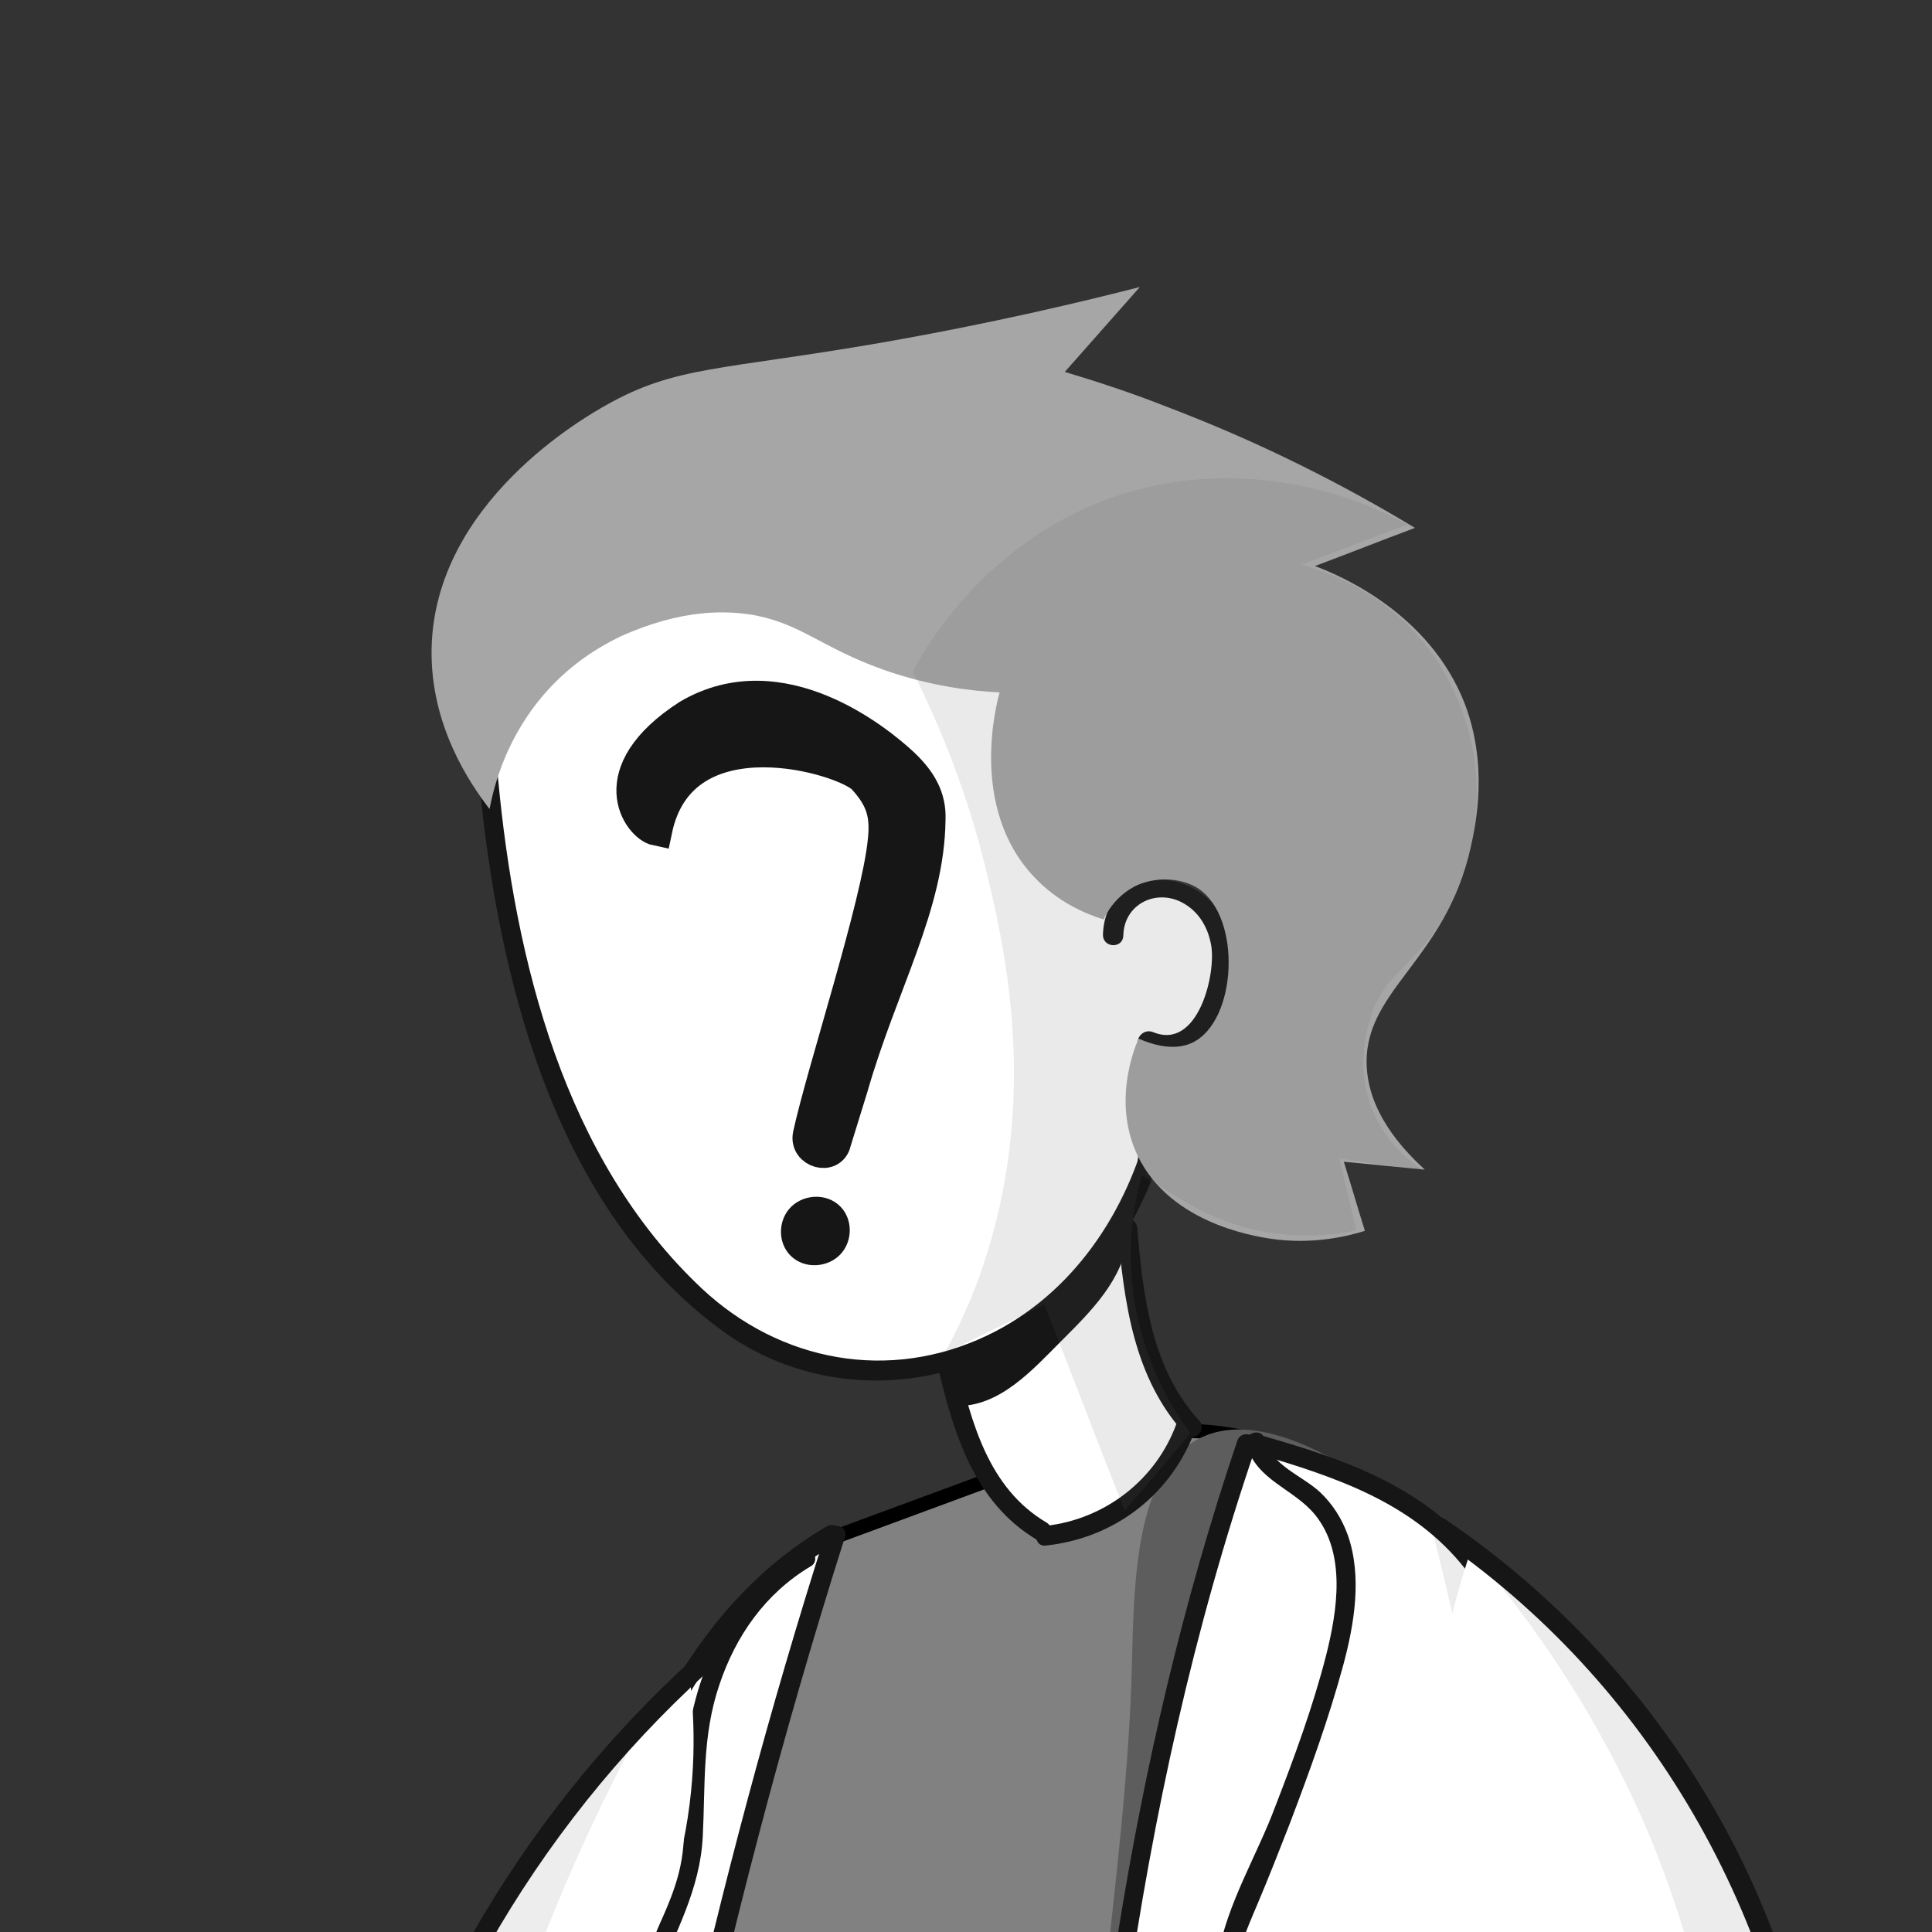 <?xml version="1.0" encoding="UTF-8"?>
<svg id="Layer_2" data-name="Layer 2" xmlns="http://www.w3.org/2000/svg" width="423.7" height="423.7" viewBox="0 0 423.7 423.7">
  <rect x="0" y="0" width="423.7" height="423.7" fill="#333333" stroke="none"/>
  <g>
    <g id="torso">
      <path d="M219.8,323.5c-12.85,4.76-25.84,9.53-38.69,14.29-13.71,32.62-26.71,68.86-38.11,108.41-29.01,101.91-37.1,194.3-36.95,268.06,17.61,5.49,36.67,10.54,57.02,15.01,51.25,11.12,98.02,14.87,138,15.01,1.3-87.33,2.6-174.67,4.04-262,1.01-49.95,2.02-100.04,3.03-149.98-5.34-4.47-19.49-15.3-41-18.04-23.67-2.74-41.43,6.06-47.35,9.24Z" style="fill: #818181; stroke: #000; stroke-linejoin: round; stroke-width: 3.12px;"/>
      <path d="M263.11,315.42c-14,6.93-14.44,31.18-14.87,49.51-1.15,46.91-11.84,93.68-8.95,140.46,2.89,47.2-9.09,118.66-78.09,223.6,23.39,4.47,49.22,8.37,77.23,10.83,22.09,2.02,42.87,2.89,62.36,3.03,.72-25.69,1.3-51.39,2.02-77.23,2.74-111.44,4.62-222.88,5.92-334.47-6.06-4.76-29.88-23.67-45.62-15.73Z" style="fill: #5d5d5d;"/>
    </g>
    <g id="coat_left" data-name="coat left">
      <path d="M273.79,315.85c-1.59,4.91-3.75,11.98-6.21,20.64-5.92,20.93-13.28,50.52-20.64,98.3-3.75,24.11-10.1,66.4-13.14,123.71-.72,13.86-2.02,43.31,1.44,157.49,2.17,74.05,3.32,111.15,5.49,142.33,1.56,21.97,3.36,42.89,5.34,62.95,3.78,38.63,147.8,61.27,172.34,40.66,2.99-2.51,4.22-5.65,3.19-9.49-2.5-9.21-7.17-26.93-13.09-54.07-8.82-40.48-20.43-101.9-31.66-187.28-6.5-49.66-5.2-48.94-21.36-195.31-6.35-57.45-11.69-104.37-15.16-134.83-.72-7.22-3.18-22.52-14.44-37.1-18.62-24.25-46.77-27.57-52.11-28Z" style="fill: #fff;"/>
      <path d="M313.63,333.75c3.61,14,8.52,34.93,13.14,60.48,12.85,71.17,11.55,113.75,14.44,169.9,5.2,101.77,16.17,94.41,26.13,226.92,4.62,60.63,6.93,93.4,4.76,138.87-3.32,72.03-15.88,131.07-26.85,171.92,13.14-4.04,29.16-10.25,46.05-19.92,24.68-14.15,42.58-30.46,54.28-43.31-3.32-10.54-8.23-26.27-13.71-45.33-17.18-60.2-33.63-131.79-52.26-269.51-11.12-81.85-8.66-81.99-24.68-212.49-7.65-62.36-14.58-113.46-19.2-147.82-2.6-5.49-6.35-11.84-11.69-18.62-3.46-4.62-7.07-8.23-10.39-11.12Z" style="fill: rgba(96, 96, 96, .12);"/>
      <path d="M271.34,315.99c-23.82,70.59-33.63,144.79-37.1,218.98-3.61,77.95-1.59,156.33,.58,234.28,1.3,45.62,3.03,91.09,5.05,136.7,.14,2.74,4.47,2.74,4.33,0-3.75-80.55-6.21-161.1-7.22-241.65-.87-75.06-.43-150.42,9.96-224.76,5.92-41.43,14.87-82.43,28.44-122.12,1.01-2.89-3.18-4.04-4.04-1.44Z" style="fill: #161616;"/>
      <path d="M275.81,318.88c17.18,5.05,34.07,10.68,45.47,25.12,9.67,11.98,14.44,27.14,17.47,42.15,3.61,17.47,5.05,35.51,6.78,53.27,2.02,20.21,4.04,40.56,5.92,60.92,7.51,79.68,16.6,159.37,28.29,238.62,6.64,45.33,14,90.51,22.09,135.69,.43,2.74,4.62,1.59,4.19-1.15-15.01-83.58-27.43-167.45-37.53-251.75-4.91-41.86-9.24-83.72-13.14-125.59-2.02-21.22-4.04-42.44-6.21-63.66-1.73-16.46-3.18-33.2-6.64-49.51-3.32-15.59-8.95-31.18-19.49-43.45-11.98-14-29.01-19.78-46.19-24.68-2.6-.87-3.75,3.32-1.01,4.04Z" style="fill: #161616;"/>
      <path d="M273.36,316.86c2.17,7.8,10.25,9.53,15.01,15.3,6.93,8.52,4.91,21.08,2.45,30.89-2.89,11.26-6.93,22.23-11.12,33.06-3.9,10.54-10.68,21.51-12.56,32.77-1.73,10.25,5.34,18.77,5.49,28.87,0,12.85-5.63,26.42-8.66,38.83-6.06,24.54-11.55,49.08-16.31,73.91-5.49,28.44-10.25,57.02-14.15,85.75-.43,2.74,3.75,3.9,4.19,1.15,7.07-51.82,16.74-103.36,29.16-154.17,3.03-12.41,6.93-24.68,9.24-37.24,.87-4.47,1.3-9.24,.58-13.71-.87-5.34-3.61-10.1-4.91-15.45-1.59-6.93,1.44-13.14,4.04-19.34,2.45-5.77,4.76-11.69,7.07-17.61,4.33-11.4,8.52-22.95,11.69-34.64,2.45-9.09,4.19-19.49,1.01-28.58-1.3-3.61-3.32-6.78-6.06-9.38-4.04-3.75-10.54-5.77-12.13-11.55-.58-2.74-4.76-1.59-4.04,1.15Z" style="fill: #161616;"/>
    </g>
    <g id="coat_right" data-name="coat right">
      <path d="M173.47,343.28c-4.47,3.61-12.7,10.25-18.62,17.18-4.76,5.63-8.52,11.84-13.71,24.68-7.79,19.34-11.26,34.5-14.44,47.49-6.78,27.57-7.22,24.54-13.71,50.81-8.23,32.77-13.14,60.05-19.92,99.75-10.97,64.53-16.46,96.72-19.92,123.71-2.89,22.09-14.29,114.47-14.44,239.34,0,38.83,1.01,71.45,2.02,94.84,3.46,1.73,7.36,3.46,11.69,4.76,13.57,4.33,25.84,4.33,34.36,3.46-.14-25.12,0-62.5,1.44-107.98,1.3-39.84,2.89-67.85,4.19-90.08,2.31-42.73,5.2-103.93,6.93-182.17,1.01-11.4,2.6-27.72,4.76-47.49,5.49-48.94,9.24-83.44,17.9-125.15,2.31-10.83,7.94-33.2,19.2-77.66,8.81-34.64,16.17-63.08,21.36-82.57-2.45,1.88-5.49,4.19-9.09,7.07Z" style="fill: #fff;"/>
      <path d="M181.12,336.06c-49.37,154.6-67.56,316.57-78.24,477.81-3.03,46.34-5.49,92.67-7.79,139.01-.14,2.74,4.19,2.74,4.33,0,8.37-162.11,17.18-325.23,51.25-484.45,9.53-44.32,20.93-88.2,34.64-131.36,.87-2.45-3.32-3.61-4.19-1.01Z" style="fill: #161616;"/>
      <path d="M181.26,334.76c-31.47,18.48-45.04,53.99-54.42,87.48-12.7,45.47-22.81,91.81-31.9,138.29-18.33,94.55-30.17,190.4-35.37,286.54-2.89,54.71-3.61,109.56-2.31,164.27,0,2.74,4.33,2.74,4.33,0-2.31-94.26,1.59-188.67,11.98-282.35,10.39-93.97,27.28-187.23,50.38-278.89,10.1-40.27,20.64-88.92,59.33-111.58,2.6-1.44,.43-5.2-2.02-3.75Z" style="fill: #161616;"/>
      <path d="M175.63,339.96c-16.17,9.82-23.96,28-25.41,46.34-.58,7.65,.58,15.45-1.01,22.95-1.3,6.21-4.19,11.84-6.78,17.61-5.05,11.4-8.81,23.39-11.55,35.66-5.34,24.4-6.78,49.51-7.8,74.49-1.3,29.16-2.6,58.17-3.9,87.33-.14,2.74,4.19,2.74,4.33,0,1.15-26.85,2.31-53.7,3.61-80.69,1.15-25.12,2.17-50.38,6.93-75.06,2.31-11.69,5.49-23.1,9.82-34.21,4.19-10.54,9.67-19.92,10.25-31.61,.58-11.4-.14-22.09,3.61-33.2,3.61-10.83,10.1-20.07,19.92-25.98,2.6-1.3,.29-5.05-2.02-3.61Z" style="fill: #161616;"/>
    </g>
    <g id="hand_left" data-name="hand left">
      <path d="M322.87,339.09c-4.04,11.98-8.37,28.29-9.67,48.21-1.44,22.09,1.15,40.71,4.04,53.84,4.47,3.32,11.12,9.24,15.88,18.48,5.05,9.96,6.35,20.5,4.62,37.39-2.45,24.4-5.34,51.82-25.55,78.82-15.45,20.64-34.36,31.9-46.05,38.98-8.66,5.2-16.46,8.81-22.09,11.26,7.65,10.68,8.08,13.86,7.22,14.87-1.59,1.73-7.22-3.46-16.89-6.21-13.86-3.75-16.89,2.89-29.16,0-13.42-3.18-13.71-11.98-28.15-14.29-3.9-.58-14.58-2.31-18.48,3.61-2.89,4.47-1.3,11.98,4.04,18.48-1.73,.14-4.47,.29-7.65,0-4.19-.43-5.63-1.15-7.65-.58-1.73,.58-3.9,2.17-5.63,7.22-6.06-2.89-11.84-1.01-12.85,1.59-1.01,2.45,1.59,7.22,7.22,9.67-1.15,1.3-2.45,3.18-2.02,5.05,.58,2.74,4.62,3.9,10.25,5.05,10.83,2.31,16.6,1.73,23.1,2.6,9.96,1.3,10.97,4.19,21.51,7.22,13.86,3.9,25.55,2.31,32.34,1.59,20.64-2.6,35.66-11.69,43.59-17.47,2.74,8.08,5.49,16.02,8.23,24.11,10.39-1.44,26.27-4.91,43.59-14.29,18.48-10.1,29.59-22.09,37.39-30.75,18.62-20.5,28.73-42.01,34.36-57.89,4.47-12.56,6.06-22.09,8.23-34.36,3.32-19.49,7.36-42.44,4.62-70.73-1.01-9.67-5.2-45.18-28.15-84.01-16.89-27.57-36.23-46.19-50.23-57.45Z" style="fill: #fff;"/>
      <path d="M326.91,345.15c9.53,11.55,21.94,28.87,32.33,51.68,5.63,12.41,20.93,49.22,20.5,99.31-.29,35.66-.72,79.68-32.34,116.78-27.57,32.33-64.81,42.58-83.44,46.05-12.41,1.44-26.71,2.31-42.44,1.59-30.75-1.44-56.44-8.08-75.35-14.87-10.39,.58-13.28,2.74-13.86,4.62-.72,2.17,1.59,3.9,1.59,8.66,0,3.9-1.59,4.76-1.01,6.64,.87,3.03,6.06,4.47,15.88,5.63,15.16,1.88,18.91,.72,27.14,2.6,8.81,2.02,8.52,4.33,16.46,6.64,14,4.19,26.56,.72,45.62-4.62,6.78-1.88,16.17-4.91,27.14-9.67,2.6,6.93,5.05,14,7.65,20.93,12.56-2.17,32.05-7.07,52.26-19.92,20.5-12.99,32.05-28,38.4-36.38,15.59-20.5,22.37-39.41,26.13-50.23,12.41-35.66,11.69-65.54,11.26-81.41-.58-19.78-1.59-49.22-16.89-83-16.46-35.66-40.85-58.46-57.02-71.02Z" style="fill: rgba(96, 96, 96, .12);"/>
      <path d="M314.79,336.92c47.06,32.05,76.51,83.72,81.99,140.17,5.63,58.46-5.49,122.99-47.06,167.02-20.79,21.94-47.64,37.68-77.66,42.3-2.74,.43-1.59,4.62,1.15,4.19,57.16-8.81,99.89-55.29,117.5-108.41,18.91-56.87,16.89-126.02-11.4-179.43-14.72-27.86-36.23-51.82-62.36-69.58-2.31-1.59-4.47,2.17-2.17,3.75Z" style="fill: #161616;"/>
    </g>
    <g id="hand_right" data-name="hand right">
      <path d="M151.23,367.82c-7.51,6.35-17.76,16.02-27.72,29.74-4.47,6.21-7.36,10.83-10.97,16.74-5.77,9.67-15.88,26.27-24.54,49.8-3.32,8.81-7.07,20.64-10.39,34.93-5.77,4.33-11.69,8.66-17.47,12.99-3.18,1.3-12.7,5.49-19.34,16.17-6.78,10.97-6.21,21.8-5.77,25.26-6.5,1.15-13.28,2.31-20.06,3.18-32.62,4.62-63.37,6.21-91.81,5.77,11.26,13.14,22.37,26.27,33.63,39.41-3.46,3.18-6.93,6.5-10.39,9.67,6.21,8.37,12.56,16.74,18.77,25.26,8.23-1.01,16.31-2.17,24.54-3.18,12.7,15.3,25.41,30.6,38.11,45.9,21.8-2.6,39.99-6.35,53.55-9.67,42.15-10.1,73.04-23.67,87.19-30.31,11.84-5.49,21.36-10.68,27.72-14.15-3.61-9.38-7.22-16.6-9.67-21.36-7.22-13.57-21.65-39.99-50.38-58.17-5.49-3.46-10.25-5.77-12.99-7.07-.72-19.63,.87-35.8,2.6-47.2,4.47-30.03,14.29-57.16,15.45-60.77,3.61-10.1,5.77-14.15,7.79-23.24,3.9-16.31,3.32-30.31,2.17-39.7Z" style="fill: #fff;"/>
      <path d="M138.68,382.4c-8.81,16.89-18.04,36.95-25.98,60.34-7.51,21.8-12.56,42.01-16.02,59.91-5.05-1.3-10.54,.29-14.15,4.04-3.61,3.9-4.91,9.53-3.18,14.58-4.47,.72-12.41,2.6-19.63,8.66-16.89,14.15-14,37.68-13.71,39.7-6.35,.72-13.14,1.73-20.07,3.18-28.58,6.06-51.68,17.18-69,27.86-10.83-12.85-21.65-25.55-32.48-38.4,35.37-2.45,70.59-4.91,105.96-7.36,.87-4.91,2.89-11.84,7.36-19.2,7.8-12.85,18.48-19.2,23.82-21.94,1.01-2.02,2.17-3.9,3.18-5.92,3.9-3.03,7.94-6.06,11.84-9.09,2.31-11.4,4.91-20.5,6.78-26.56,5.63-17.61,15.73-48.65,41.57-76.8,5.77-5.92,10.68-10.39,13.71-12.99Z" style="fill: rgba(96, 96, 96, .11);"/>
      <path d="M151.96,363.77c-38.69,35.22-65.54,82.28-75.93,133.67-.58,2.74,3.61,3.9,4.19,1.15,10.25-50.67,36.52-97.01,74.77-131.79,2.02-1.88-1.01-4.91-3.03-3.03Z" style="fill: #161616;"/>
    </g>
    <g id="head">
      <path d="M105.91,159.66c-.72,3.9,0,9.09,1.59,19.05,4.47,30.31,7.65,50.96,20.21,73.33,8.52,15.01,21.22,37.68,46.91,45.47,13.42,4.04,25.41,2.6,32.77,1.15,.72,4.04,2.02,8.95,4.19,14.15,5.05,11.84,12.56,19.63,17.61,24.11,3.46-.29,13.42-1.88,22.09-9.96,6.06-5.63,8.81-11.84,9.96-15.3-3.03-3.61-6.78-8.95-9.53-16.02-4.91-12.13-4.47-23.1-3.75-29.01,1.59-12.27,3.03-24.4,4.62-36.67,2.17,0,6.5-.43,10.25-3.46,6.78-5.34,8.23-16.02,3.75-23.24-2.45-4.04-8.37-9.82-14.87-8.08-5.49,1.59-7.65,7.51-8.08,8.37-.43-11.84-2.6-30.31-11.12-51.1-7.51-18.33-12.85-31.47-25.12-38.98-32.19-19.49-95.13,10.83-101.48,46.19Z" style="fill: #fff;"/>
      <path d="M105.04,170.77c4.04,43.16,16.31,94.12,53.41,121.11,17.61,12.85,40.71,14.15,60.2,4.76,19.63-9.38,32.62-28.73,37.68-49.66,.58-2.74-3.46-3.9-4.19-1.15-4.76,19.78-16.89,38.11-35.66,47.06-21.51,10.25-45.33,5.77-62.5-10.25-30.31-28.44-41-72.03-44.75-111.87,0-2.74-4.33-2.74-4.19,0Z" style="fill: #161616;"/>
      <path d="M205.66,299.68c3.46,14.58,7.94,29.74,21.65,37.96,2.45,1.44,4.62-2.31,2.17-3.75-12.7-7.51-16.46-21.94-19.63-35.37-.58-2.74-4.76-1.59-4.19,1.15Z" style="fill: #161616;"/>
      <path d="M245.06,269.22c1.44,16.17,3.46,32.91,14.87,45.33,1.88,2.02,4.91-1.01,3.03-3.03-10.54-11.55-12.27-27.43-13.57-42.3-.29-2.74-4.62-2.74-4.33,0Z" style="fill: #161616;"/>
      <path d="M229.33,338.95c15.16-1.59,27.72-11.26,32.91-25.69,1.01-2.6-3.18-3.75-4.19-1.15-4.47,12.41-15.73,21.08-28.73,22.52-2.74,.29-2.74,4.62,0,4.33Z" style="fill: #161616;"/>
      <path d="M246.36,205.13c.14-6.78,7.07-10.25,12.85-7.22,3.61,1.88,5.63,5.34,6.35,9.09,1.3,6.21-2.74,23.53-12.7,19.34-2.6-1.01-4.76,2.6-2.17,3.75,15.01,6.5,22.95-17.18,17.9-28-5.77-12.56-26.27-12.99-26.71,3.03,.14,2.89,4.47,2.89,4.47,0Z" style="fill: #161616;"/>
      <path d="M209.55,303c14-2.02,23.67-10.83,31.04-22.37,1.44-2.31-2.31-4.47-3.75-2.17-6.78,10.83-15.45,18.48-28.44,20.35-2.74,.43-1.59,4.62,1.15,4.19Z" style="fill: #161616;"/>
      <path d="M209.84,306.18c16.17-1.44,30.03-19.2,36.81-32.48,1.3-2.45-2.45-4.62-3.75-2.17-5.92,11.69-18.77,29.01-33.06,30.31-2.74,.14-2.74,4.47,0,4.33Z" style="fill: #161616;"/>
      <path d="M209.55,308.34c9.67,.29,16.89-7.94,23.24-14.29,6.35-6.35,13.57-13.42,14.58-22.81,.29-2.74-4.04-2.74-4.33,0-.72,7.94-7.94,14.44-13.28,19.78-5.34,5.49-11.98,13.14-20.21,12.99-2.89,0-2.89,4.33,0,4.33Z" style="fill: #161616;"/>
      <path d="M107.35,177.41c-4.33-5.63-12.99-18.33-12.7-35.08,.58-32.19,33.78-50.96,38.4-53.55,15.16-8.52,24.68-7.51,59.91-13.57,24.83-4.33,44.61-9.09,57.02-12.27-5.49,6.21-10.97,12.41-16.46,18.62,7.22,2.17,14.72,4.62,22.37,7.65,20.93,7.94,39.12,17.32,54.42,26.56-7.36,2.74-14.58,5.63-21.94,8.37,5.05,1.88,25.12,10.1,32.91,30.31,5.05,13.42,2.45,25.98,1.3,31.18-5.63,25.55-24.11,31.61-22.81,48.94,.43,5.2,2.74,12.85,12.7,21.94-5.92-.58-11.84-1.15-17.76-1.73,1.59,5.05,3.03,10.1,4.62,15.16-4.19,1.3-11.69,3.03-20.64,1.73-3.75-.58-23.39-3.61-29.88-19.78-4.19-10.54-.58-20.64,.87-24.11,3.32,1.44,7.94,2.74,11.84,.87,9.82-4.76,10.83-27.43,1.3-33.78-3.32-2.17-8.52-2.74-13.14-.87-4.91,2.17-7.07,6.35-7.65,7.65-4.19-1.3-10.1-3.9-15.16-9.24-14.72-15.45-8.08-38.98-7.65-40.56-5.92-.29-15.16-1.3-25.69-5.05-13.28-4.76-17.61-9.82-27.86-11.84-6.35-1.15-16.17-1.44-29.59,4.62-4.19,2.02-10.25,5.49-16.02,11.84-9.09,10.1-11.69,20.93-12.7,25.98Z" style="fill: #a6a6a6;"/>
      <path d="M200.17,147.24c8.52,17.03,13.14,31.76,15.73,42.15,4.47,18.04,11.69,49.8,.58,85.46-3.03,9.82-6.78,17.32-9.38,21.94,7.36-3.61,14.72-7.07,21.94-10.68,5.92,15.01,11.69,30.17,17.61,45.18,4.76-5.63,9.67-11.26,14.44-17.03-3.75-4.91-10.54-15.59-12.56-30.75-1.44-11.12,.29-20.21,1.88-25.69,3.18,1.88,6.35,3.75,9.38,5.63,3.46,2.17,8.81,4.76,15.73,6.35,9.53,2.02,17.47,1.01,21.94,0-1.3-5.2-2.45-10.54-3.75-15.73,6.06,.87,12.13,1.73,18.19,2.45-2.45-1.59-7.07-5.2-10.1-11.26-4.91-9.96-2.02-19.49-1.3-21.94,2.89-9.38,8.37-10.68,14.44-19.49,2.02-3.03,9.96-16.02,8.81-33.35-1.01-15.16-8.37-25.41-10.1-27.72-10.1-13.57-23.96-17.76-28.29-18.91,7.8-2.89,15.45-5.92,23.24-8.81-4.33-2.45-31.18-16.89-63.52-6.35-29.01,9.82-42.15,33.49-44.89,38.54Z" style="fill: rgba(96, 96, 96, .13);"/>
    </g>
  </g>
  <g id="Layer_3" data-name="Layer 3">
    <path d="M186.86,238.48c6.59-22.9,16.77-39.75,17-58.72,.21-4.99-2.06-8.67-5.85-12.27-5.38-4.99-26.73-22.57-47.1-10.6-19.51,12.61-10.75,24.29-6.97,25.08,5.57-26.48,41.44-15.62,45.44-11.23,4.2,4.59,5.02,8.15,4.42,13.73-1.39,13.97-13.44,50.64-16.43,64.42-.79,3.78,4.99,5.38,5.78,1.6l3.71-12.01Z" style="fill: #161616; stroke: #161616; stroke-miterlimit: 10; stroke-width: 7px;"/>
    <path d="M173.05,265.15c-2.42,2.87-2.41,7.43,.27,10.17,3.07,3.14,8.48,2.75,11.26-.54,2.42-2.87,2.41-7.43-.27-10.17-3.07-3.14-8.48-2.75-11.26,.54Z" style="fill: #161616;"/>
  </g>
</svg>